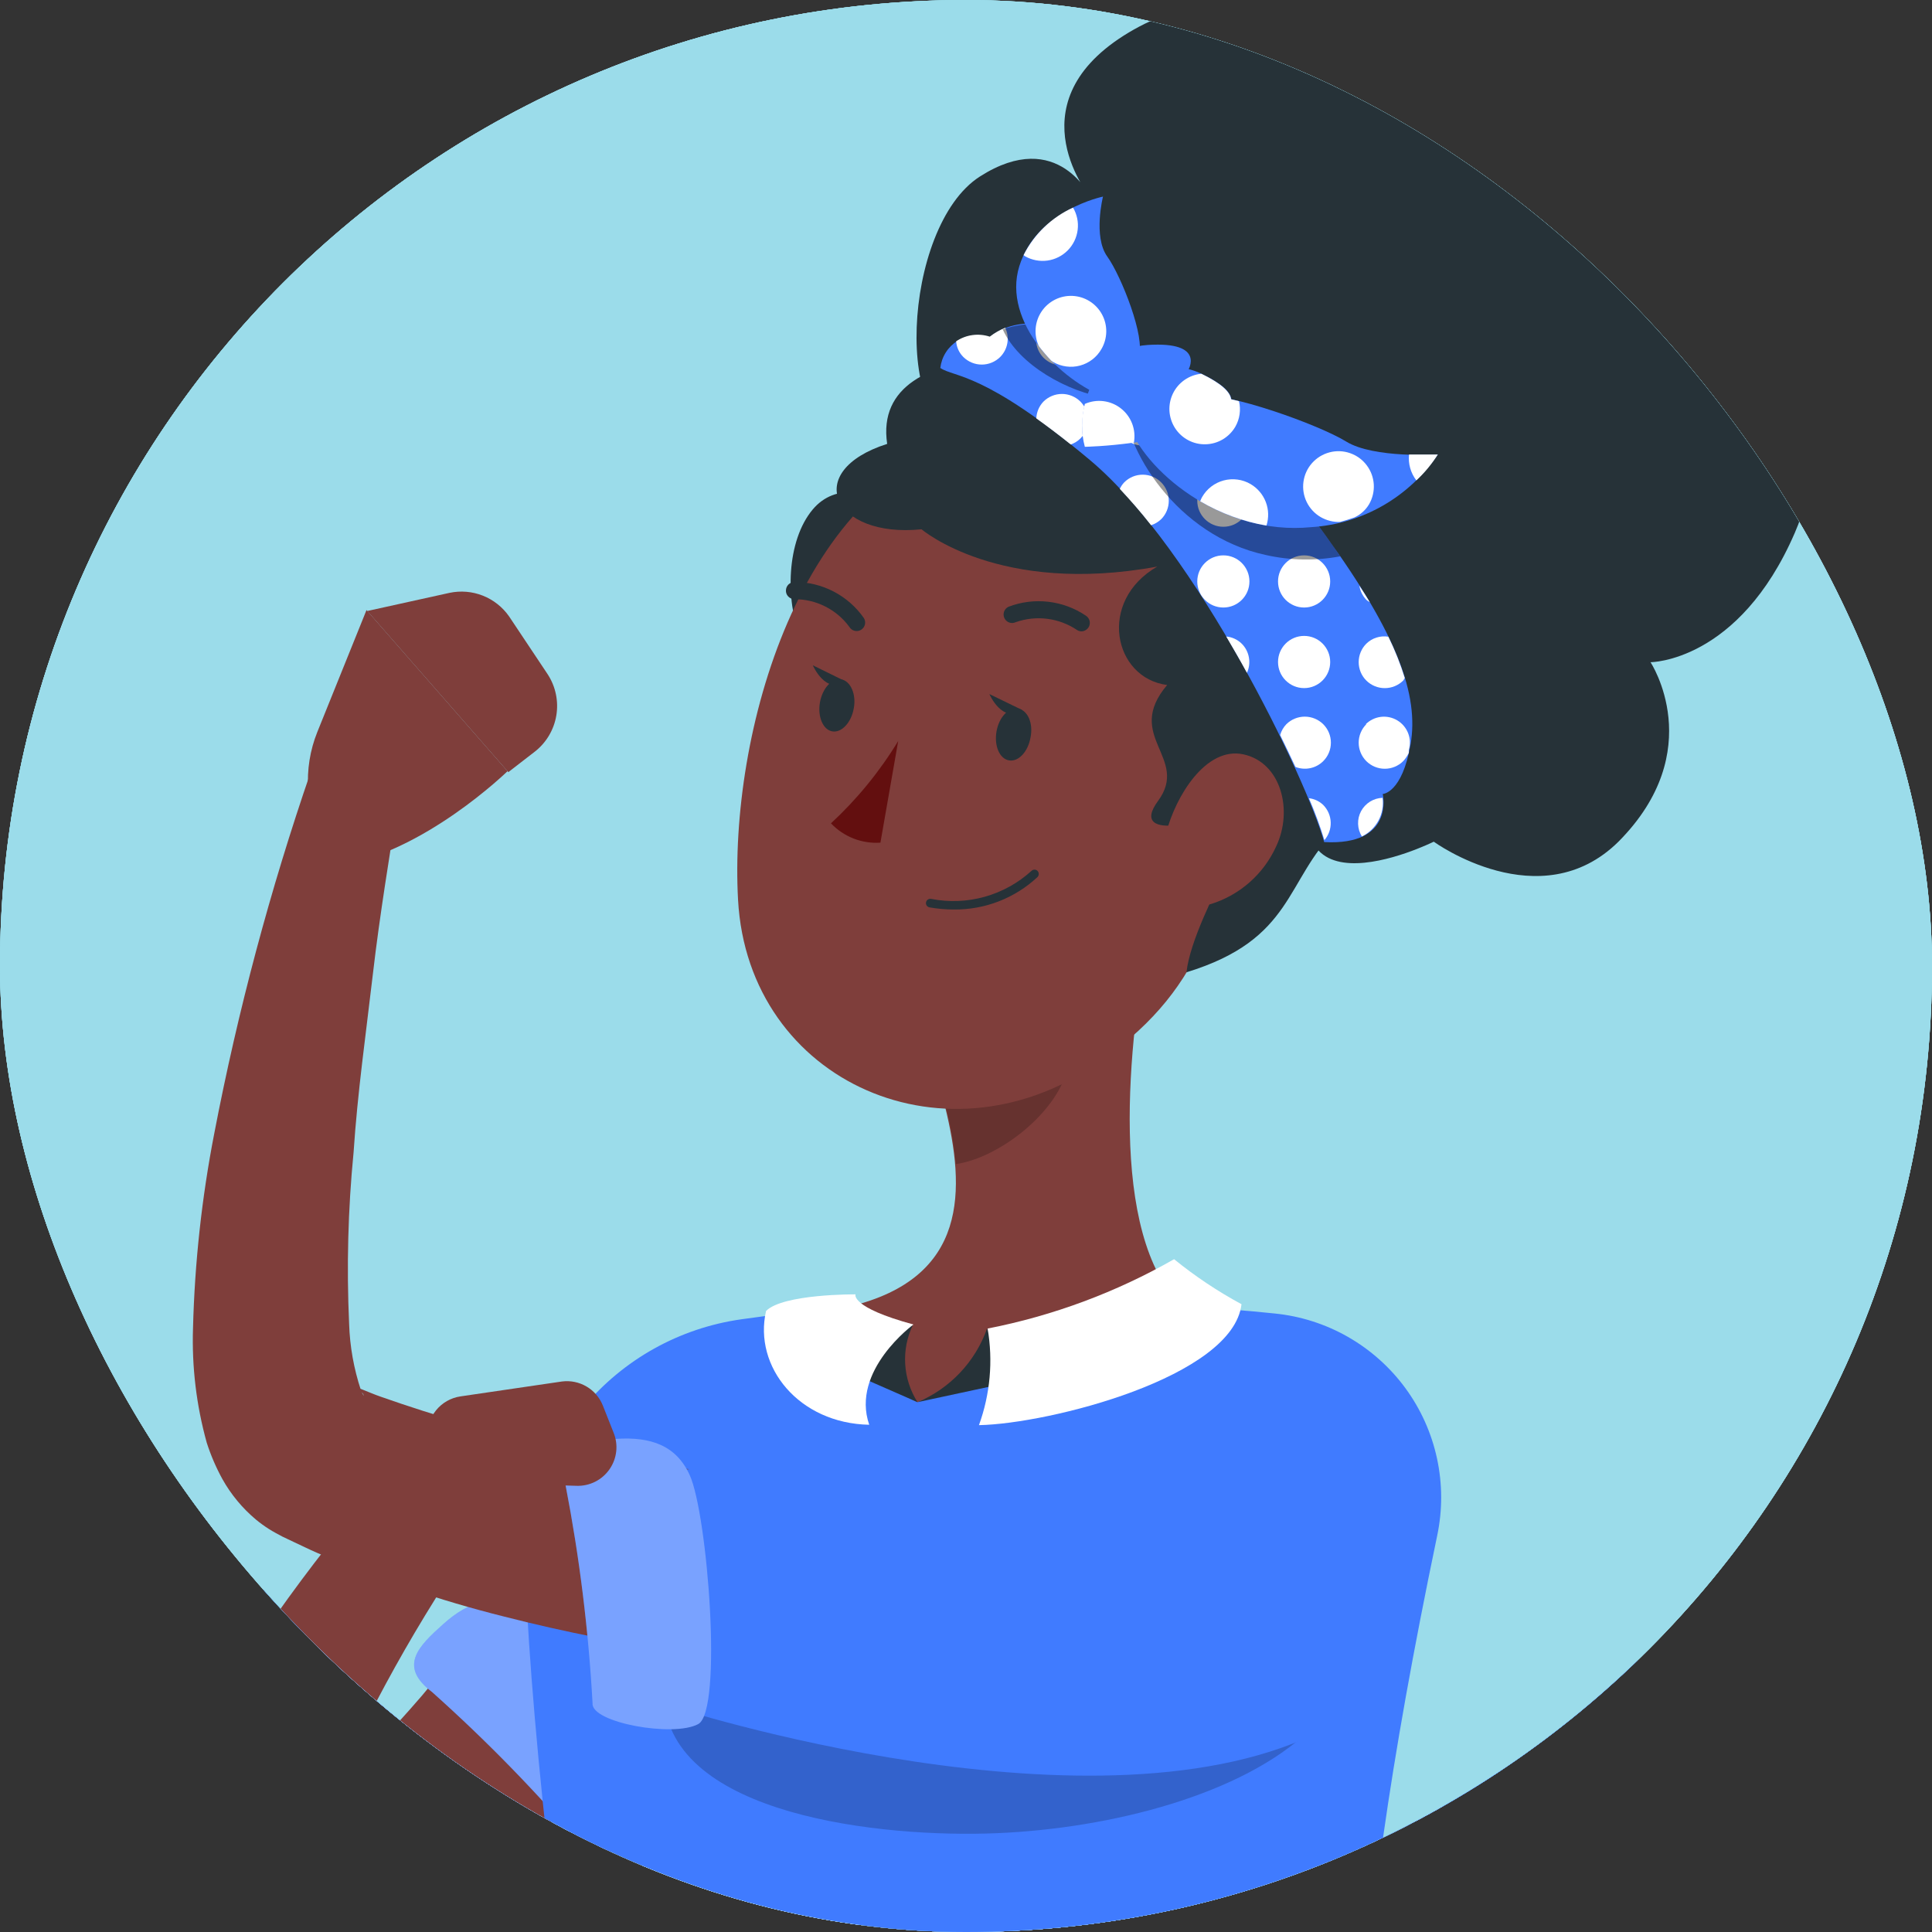 <svg width="75" height="75" viewBox="0 0 75 75" fill="none" xmlns="http://www.w3.org/2000/svg">
<rect x="0" y="0" width="75" height="75" fill="#333333" stroke="none"/>
<g clip-path="url(#clip0)">
<rect width="75" height="75" rx="37.5" fill="#9BDCEA"/>
<path d="M48.604 46.165C55.302 47.582 55.639 50.312 54.282 51.707C52.782 53.207 48.154 51.707 48.154 51.707L48.604 46.165Z" fill="#263238"/>
<path d="M26.959 61.487C26.479 62.432 25.939 63.535 25.459 64.585C24.979 65.635 24.462 66.707 23.959 67.78C22.992 69.917 22.069 72.07 21.214 74.222C20.359 76.375 19.572 78.52 18.912 80.62C18.275 82.529 17.799 84.489 17.487 86.477L17.382 84.557C17.584 85.907 17.809 87.265 18.057 88.6C18.304 89.935 18.582 91.27 18.897 92.575C19.212 93.88 19.534 95.185 19.902 96.445C20.089 97.067 20.277 97.69 20.479 98.282L20.779 99.152L20.922 99.55C20.922 99.655 21.042 99.842 21.012 99.805C21.385 100.52 21.612 101.302 21.681 102.106C21.749 102.91 21.657 103.72 21.41 104.488C21.162 105.256 20.765 105.967 20.24 106.581C19.716 107.194 19.075 107.697 18.354 108.06C17.634 108.423 16.848 108.64 16.043 108.697C15.238 108.754 14.43 108.65 13.665 108.392C12.901 108.134 12.195 107.727 11.589 107.194C10.984 106.661 10.49 106.013 10.137 105.287L9.769 104.537L9.477 103.937L8.959 102.79C8.629 102.04 8.322 101.29 8.029 100.54C7.444 99.04 6.919 97.585 6.432 96.1C5.944 94.615 5.494 93.1 5.067 91.652C4.639 90.205 4.264 88.652 3.897 87.19C3.772 86.7 3.726 86.194 3.762 85.69V85.285C4.008 82.408 4.51 79.559 5.262 76.772C5.922 74.17 6.679 71.672 7.512 69.227C8.344 66.782 9.199 64.375 10.114 61.997C10.564 60.812 11.037 59.627 11.517 58.45C11.997 57.272 12.469 56.125 13.017 54.865C13.403 53.907 13.978 53.037 14.707 52.306C15.436 51.575 16.305 50.998 17.261 50.608C18.217 50.218 19.242 50.025 20.274 50.038C21.306 50.052 22.326 50.273 23.271 50.687C24.217 51.102 25.07 51.702 25.779 52.452C26.489 53.202 27.04 54.087 27.402 55.054C27.763 56.021 27.927 57.051 27.883 58.083C27.839 59.114 27.589 60.127 27.147 61.06C27.094 61.21 27.042 61.36 26.959 61.487Z" fill="#407BFF"/>
<path opacity="0.2" d="M26.959 61.487C26.479 62.432 25.939 63.535 25.459 64.585C24.979 65.635 24.462 66.707 23.959 67.78C22.992 69.917 22.069 72.07 21.214 74.222C20.359 76.375 19.572 78.52 18.912 80.62C18.275 82.529 17.799 84.489 17.487 86.477L17.382 84.557C17.584 85.907 17.809 87.265 18.057 88.6C18.304 89.935 18.582 91.27 18.897 92.575C19.212 93.88 19.534 95.185 19.902 96.445C20.089 97.067 20.277 97.69 20.479 98.282L20.779 99.152L20.922 99.55C20.922 99.655 21.042 99.842 21.012 99.805C21.385 100.52 21.612 101.302 21.681 102.106C21.749 102.91 21.657 103.72 21.41 104.488C21.162 105.256 20.765 105.967 20.24 106.581C19.716 107.194 19.075 107.697 18.354 108.06C17.634 108.423 16.848 108.64 16.043 108.697C15.238 108.754 14.43 108.65 13.665 108.392C12.901 108.134 12.195 107.727 11.589 107.194C10.984 106.661 10.49 106.013 10.137 105.287L9.769 104.537L9.477 103.937L8.959 102.79C8.629 102.04 8.322 101.29 8.029 100.54C7.444 99.04 6.919 97.585 6.432 96.1C5.944 94.615 5.494 93.1 5.067 91.652C4.639 90.205 4.264 88.652 3.897 87.19C3.772 86.7 3.726 86.194 3.762 85.69V85.285C4.008 82.408 4.51 79.559 5.262 76.772C5.922 74.17 6.679 71.672 7.512 69.227C8.344 66.782 9.199 64.375 10.114 61.997C10.564 60.812 11.037 59.627 11.517 58.45C11.997 57.272 12.469 56.125 13.017 54.865C13.403 53.907 13.978 53.037 14.707 52.306C15.436 51.575 16.305 50.998 17.261 50.608C18.217 50.218 19.242 50.025 20.274 50.038C21.306 50.052 22.326 50.273 23.271 50.687C24.217 51.102 25.07 51.702 25.779 52.452C26.489 53.202 27.04 54.087 27.402 55.054C27.763 56.021 27.927 57.051 27.883 58.083C27.839 59.114 27.589 60.127 27.147 61.06C27.094 61.21 27.042 61.36 26.959 61.487Z" fill="black"/>
<path d="M47.667 49.959C39.345 49.057 30.953 49.022 22.624 49.854C19.828 50.145 17.224 51.413 15.27 53.433C13.315 55.453 12.135 58.098 11.937 60.902C11.022 74.799 15.087 88.577 15.072 110.567C18.709 114.707 37.767 116.327 53.562 111.144C55.909 101.394 53.562 84.737 57.027 62.207C57.254 60.783 57.189 59.328 56.836 57.93C56.483 56.532 55.85 55.221 54.974 54.075C54.099 52.93 52.999 51.974 51.743 51.267C50.487 50.559 49.1 50.114 47.667 49.959Z" fill="white"/>
<path d="M42.267 32.732L31.677 41.162C33.049 44.912 33.477 48.924 27.072 50.507C25.384 52.689 26.322 55.832 30.559 58.179C37.474 56.514 41.389 54.594 43.894 50.867C42.979 48.024 41.397 37.914 42.267 32.732Z" fill="#FFC3BD"/>
<path opacity="0.2" d="M37.954 36.167L31.684 41.154C32.028 42.016 32.279 42.91 32.434 43.825C34.917 43.997 38.337 41.522 38.434 39.325C38.468 38.252 38.305 37.181 37.954 36.167Z" fill="black"/>
<path d="M27.979 17.305C22.204 22.487 25.594 25.607 25.129 28.555C28.444 26.807 31.497 21.497 27.979 17.305Z" fill="#FFD700"/>
<path d="M43.767 26.882C42.814 33.444 42.589 37.329 38.974 40.382C33.537 45.009 25.647 41.237 24.612 34.509C23.689 28.449 25.407 18.759 32.112 16.712C33.592 16.267 35.16 16.204 36.671 16.53C38.181 16.857 39.585 17.561 40.749 18.577C41.913 19.593 42.801 20.888 43.329 22.34C43.857 23.793 44.007 25.355 43.767 26.882Z" fill="#FFC3BD"/>
<path d="M41.974 31.57C37.692 31.12 39.222 29.08 39.829 27.392C40.437 25.705 38.082 23.455 38.449 22.015C36.154 21.265 34.534 20.747 34.129 19.667C32.007 20.747 25.602 23.05 23.209 19.667C20.817 16.285 22.152 10.24 28.894 11.635C33.222 12.535 36.987 14.537 38.644 13.09C40.302 11.642 44.112 12.55 45.162 15.7C46.212 18.85 51.477 18.085 50.344 21.197C49.212 24.31 46.512 23.77 46.512 23.77C46.512 23.77 46.752 30.355 41.974 31.57Z" fill="#FFD700"/>
<path d="M27.649 34.802C27.649 34.802 29.966 34.052 36.469 33.535C35.719 35.627 34.309 37.405 30.979 37.645C30.567 37.714 30.146 37.692 29.744 37.58C29.341 37.469 28.969 37.271 28.651 37C28.334 36.729 28.08 36.392 27.907 36.012C27.733 35.632 27.645 35.219 27.649 34.802Z" fill="#263238"/>
<path d="M32.509 35.919C31.2 35.958 29.935 36.407 28.894 37.202C29.52 37.579 30.254 37.735 30.979 37.645C32.287 37.608 33.549 37.159 34.587 36.362C33.964 35.984 33.232 35.828 32.509 35.919Z" fill="#FF5652"/>
<path d="M27.949 34.72C28.137 35.14 28.324 35.56 28.977 35.65C30.916 35.488 32.838 35.162 34.722 34.675C35.037 34.618 35.334 34.487 35.588 34.293C35.843 34.099 36.047 33.846 36.184 33.557C33.413 33.728 30.66 34.117 27.949 34.72Z" fill="white"/>
<path d="M45.619 30.917C45.396 31.636 45.032 32.302 44.55 32.879C44.067 33.456 43.474 33.931 42.807 34.277C41.007 35.192 39.694 33.685 39.844 31.78C39.979 30.07 41.082 27.527 43.054 27.4C43.486 27.378 43.916 27.464 44.305 27.65C44.695 27.837 45.032 28.117 45.287 28.466C45.541 28.815 45.705 29.221 45.763 29.649C45.821 30.077 45.772 30.513 45.619 30.917Z" fill="#FFC3BD"/>
<path d="M34.311 27.332C34.266 27.872 33.943 28.277 33.561 28.247C33.178 28.217 32.961 27.752 33.006 27.22C33.051 26.687 33.373 26.267 33.756 26.305C34.138 26.342 34.356 26.8 34.311 27.332Z" fill="#263238"/>
<path d="M28.311 27.331C28.266 27.871 27.943 28.284 27.561 28.246C27.178 28.209 26.961 27.751 27.006 27.219C27.051 26.686 27.373 26.274 27.756 26.304C28.138 26.334 28.356 26.799 28.311 27.331Z" fill="#263238"/>
<path d="M29.442 27.692C28.662 29.273 27.667 30.74 26.487 32.049C27.364 33.024 29.014 32.762 29.014 32.762L29.442 27.692Z" fill="#FF5652"/>
<path d="M35.554 25.412C35.606 25.427 35.66 25.427 35.712 25.412C35.75 25.396 35.785 25.373 35.815 25.344C35.844 25.315 35.868 25.28 35.884 25.242C35.9 25.203 35.908 25.162 35.908 25.121C35.908 25.079 35.9 25.038 35.884 25C35.706 24.527 35.419 24.104 35.046 23.764C34.674 23.424 34.226 23.176 33.739 23.042C33.658 23.027 33.573 23.044 33.505 23.09C33.436 23.137 33.388 23.208 33.372 23.29C33.363 23.331 33.362 23.373 33.37 23.414C33.378 23.455 33.394 23.494 33.417 23.529C33.44 23.564 33.47 23.594 33.504 23.617C33.539 23.64 33.578 23.657 33.619 23.665C34.001 23.778 34.352 23.979 34.643 24.251C34.935 24.523 35.159 24.859 35.299 25.232C35.323 25.281 35.359 25.324 35.404 25.355C35.448 25.387 35.5 25.406 35.554 25.412Z" fill="#263238"/>
<path d="M24.417 24.564C24.469 24.561 24.52 24.546 24.565 24.52C24.611 24.494 24.65 24.458 24.679 24.415C24.874 24.068 25.149 23.774 25.482 23.557C25.815 23.34 26.196 23.207 26.592 23.169C26.675 23.169 26.755 23.136 26.814 23.077C26.873 23.018 26.907 22.938 26.907 22.855C26.907 22.771 26.873 22.691 26.814 22.632C26.755 22.573 26.675 22.54 26.592 22.54C26.095 22.576 25.614 22.731 25.19 22.992C24.765 23.253 24.41 23.612 24.154 24.04C24.133 24.075 24.118 24.115 24.112 24.157C24.106 24.198 24.109 24.24 24.119 24.281C24.13 24.321 24.148 24.359 24.173 24.392C24.199 24.426 24.23 24.454 24.267 24.475C24.306 24.519 24.359 24.551 24.417 24.564Z" fill="#263238"/>
<path d="M44.637 48.482C43.624 48.369 42.874 47.589 41.254 49.232C39.634 50.874 36.252 55.359 34.939 62.619C33.514 71.646 32.762 80.766 32.689 89.904C32.779 96.654 31.864 109.344 34.489 116.064C34.674 116.307 34.914 116.502 35.189 116.632C35.465 116.763 35.767 116.825 36.072 116.814C36.072 116.814 35.074 92.552 36.477 78.684C37.879 64.817 44.637 48.482 44.637 48.482Z" fill="#263238"/>
<path d="M44.817 48.115C41.479 48.115 37.414 54.527 35.817 63.865C34.219 73.202 33.724 86.912 33.739 92.725C33.754 98.537 33.342 106.345 34.152 109.412C34.962 112.48 35.014 117.332 36.402 117.782C37.789 118.232 52.039 116.627 56.367 109.412C55.737 104.005 57.432 92.417 56.884 87.542C56.337 82.667 58.804 69.002 58.624 62.042C58.444 55.082 55.999 48.115 44.817 48.115Z" fill="#407BFF"/>
<path opacity="0.2" d="M57.792 74.087L50.689 65.754C50.434 71.949 55.939 87.399 57.004 90.257C57.02 89.348 56.985 88.439 56.899 87.534C56.577 84.857 57.184 79.509 57.792 74.087Z" fill="black"/>
<path d="M36.649 56.664C36.357 52.967 39.852 46.097 43.234 44.867C46.617 43.637 50.974 44.59 50.644 48.917C43.459 52.164 38.959 56.62 36.649 56.664Z" fill="#263238"/>
<path d="M25.287 116.087C26.839 116.087 26.787 115.142 26.134 110.837C25.482 106.532 24.477 92.432 24.522 88.645C24.567 84.857 25.032 58.78 26.217 55.225C27.717 50.725 28.467 49.975 27.297 49.892C26.692 49.838 26.085 49.969 25.557 50.267C25.557 50.267 21.807 69.295 22.174 89.05C22.542 108.805 25.287 116.087 25.287 116.087Z" fill="#263238"/>
<path d="M25.272 49.277C25.5 49.271 25.726 49.322 25.929 49.426C26.132 49.531 26.306 49.684 26.434 49.874C26.561 50.063 26.64 50.281 26.661 50.509C26.682 50.736 26.645 50.965 26.554 51.174C24.042 56.807 23.164 68.604 23.554 85.869C23.974 105.444 25.864 114.009 25.887 116.942C21.754 117.534 15.079 115.007 13.729 111.692C12.379 108.377 10.159 90.189 10.542 84.414C10.924 78.639 9.544 64.854 11.907 58.329C14.127 52.202 13.759 49.554 25.272 49.277Z" fill="#407BFF"/>
<path d="M27.117 52.637C27.814 50.11 32.059 49.69 32.367 46.187C25.654 44.552 24.514 47.41 22.617 49.397C23.554 53.245 25.617 58.922 25.617 58.922C25.617 58.922 26.344 55.442 27.117 52.637Z" fill="#263238"/>
<path d="M56.907 53.665L58.084 55.427L59.187 57.137C59.912 58.282 60.624 59.437 61.324 60.602C62.727 62.927 64.077 65.29 65.359 67.742C66.642 70.195 67.864 72.715 68.959 75.422C69.507 76.787 70.024 78.197 70.459 79.72C70.971 81.373 71.328 83.07 71.524 84.79V85.037C71.532 85.174 71.532 85.312 71.524 85.45C71.511 88.306 71.24 91.155 70.714 93.962C70.221 96.634 69.557 99.272 68.727 101.86C67.917 104.41 66.979 106.877 65.944 109.292C65.444 110.497 64.897 111.695 64.302 112.885C64.017 113.477 63.724 114.07 63.417 114.662L63.042 115.54L62.509 116.515C61.752 117.901 60.486 118.938 58.978 119.407C57.469 119.876 55.838 119.74 54.428 119.028C53.019 118.316 51.941 117.083 51.424 115.591C50.907 114.099 50.99 112.464 51.657 111.032L51.792 110.665L52.444 109.27C52.669 108.76 52.887 108.25 53.104 107.77C53.539 106.735 53.952 105.685 54.342 104.627C55.115 102.534 55.784 100.404 56.344 98.245C56.898 96.151 57.316 94.024 57.597 91.877C57.867 89.867 57.95 87.835 57.844 85.81L57.897 86.477C57.732 85.634 57.496 84.806 57.192 84.002C56.847 83.057 56.442 82.052 55.947 81.04C54.994 79 53.847 76.915 52.617 74.845C51.387 72.775 50.052 70.712 48.672 68.672C47.982 67.672 47.279 66.672 46.564 65.672L45.484 64.172L44.427 62.755L44.314 62.605C43.678 61.796 43.209 60.868 42.937 59.876C42.664 58.883 42.593 57.846 42.727 56.826C42.861 55.806 43.198 54.822 43.718 53.934C44.238 53.046 44.93 52.27 45.754 51.654C46.578 51.037 47.517 50.591 48.515 50.343C49.514 50.094 50.552 50.048 51.569 50.207C52.586 50.365 53.561 50.726 54.436 51.267C55.312 51.808 56.07 52.519 56.667 53.357L56.907 53.665Z" fill="#407BFF"/>
<path d="M45.042 69.527C44.877 72.114 42.957 74.237 40.737 74.267C38.517 74.297 36.867 72.219 37.024 69.632C37.182 67.044 39.117 64.922 41.329 64.892C43.542 64.862 45.222 66.939 45.042 69.527Z" fill="white"/>
<g clip-path="url(#clip1)">
<rect width="75" height="75" rx="37.5" fill="#9BDCEA"/>
<path d="M48.604 46.165C55.302 47.582 55.639 50.312 54.282 51.707C52.782 53.207 48.154 51.707 48.154 51.707L48.604 46.165Z" fill="#263238"/>
<path d="M26.959 61.487C26.479 62.432 25.939 63.535 25.459 64.585C24.979 65.635 24.462 66.707 23.959 67.78C22.992 69.917 22.069 72.07 21.214 74.222C20.359 76.375 19.572 78.52 18.912 80.62C18.275 82.529 17.799 84.489 17.487 86.477L17.382 84.557C17.584 85.907 17.809 87.265 18.057 88.6C18.304 89.935 18.582 91.27 18.897 92.575C19.212 93.88 19.534 95.185 19.902 96.445C20.089 97.067 20.277 97.69 20.479 98.282L20.779 99.152L20.922 99.55C20.922 99.655 21.042 99.842 21.012 99.805C21.385 100.52 21.612 101.302 21.681 102.106C21.749 102.91 21.657 103.72 21.41 104.488C21.162 105.256 20.765 105.967 20.24 106.581C19.716 107.194 19.075 107.697 18.354 108.06C17.634 108.423 16.848 108.64 16.043 108.697C15.238 108.754 14.43 108.65 13.665 108.392C12.901 108.134 12.195 107.727 11.589 107.194C10.984 106.661 10.49 106.013 10.137 105.287L9.769 104.537L9.477 103.937L8.959 102.79C8.629 102.04 8.322 101.29 8.029 100.54C7.444 99.04 6.919 97.585 6.432 96.1C5.944 94.615 5.494 93.1 5.067 91.652C4.639 90.205 4.264 88.652 3.897 87.19C3.772 86.7 3.726 86.194 3.762 85.69V85.285C4.008 82.408 4.51 79.559 5.262 76.772C5.922 74.17 6.679 71.672 7.512 69.227C8.344 66.782 9.199 64.375 10.114 61.997C10.564 60.812 11.037 59.627 11.517 58.45C11.997 57.272 12.469 56.125 13.017 54.865C13.403 53.907 13.978 53.037 14.707 52.306C15.436 51.575 16.305 50.998 17.261 50.608C18.217 50.218 19.242 50.025 20.274 50.038C21.306 50.052 22.326 50.273 23.271 50.687C24.217 51.102 25.07 51.702 25.779 52.452C26.489 53.202 27.04 54.087 27.402 55.054C27.763 56.021 27.927 57.051 27.883 58.083C27.839 59.114 27.589 60.127 27.147 61.06C27.094 61.21 27.042 61.36 26.959 61.487Z" fill="#407BFF"/>
<path opacity="0.2" d="M26.959 61.487C26.479 62.432 25.939 63.535 25.459 64.585C24.979 65.635 24.462 66.707 23.959 67.78C22.992 69.917 22.069 72.07 21.214 74.222C20.359 76.375 19.572 78.52 18.912 80.62C18.275 82.529 17.799 84.489 17.487 86.477L17.382 84.557C17.584 85.907 17.809 87.265 18.057 88.6C18.304 89.935 18.582 91.27 18.897 92.575C19.212 93.88 19.534 95.185 19.902 96.445C20.089 97.067 20.277 97.69 20.479 98.282L20.779 99.152L20.922 99.55C20.922 99.655 21.042 99.842 21.012 99.805C21.385 100.52 21.612 101.302 21.681 102.106C21.749 102.91 21.657 103.72 21.41 104.488C21.162 105.256 20.765 105.967 20.24 106.581C19.716 107.194 19.075 107.697 18.354 108.06C17.634 108.423 16.848 108.64 16.043 108.697C15.238 108.754 14.43 108.65 13.665 108.392C12.901 108.134 12.195 107.727 11.589 107.194C10.984 106.661 10.49 106.013 10.137 105.287L9.769 104.537L9.477 103.937L8.959 102.79C8.629 102.04 8.322 101.29 8.029 100.54C7.444 99.04 6.919 97.585 6.432 96.1C5.944 94.615 5.494 93.1 5.067 91.652C4.639 90.205 4.264 88.652 3.897 87.19C3.772 86.7 3.726 86.194 3.762 85.69V85.285C4.008 82.408 4.51 79.559 5.262 76.772C5.922 74.17 6.679 71.672 7.512 69.227C8.344 66.782 9.199 64.375 10.114 61.997C10.564 60.812 11.037 59.627 11.517 58.45C11.997 57.272 12.469 56.125 13.017 54.865C13.403 53.907 13.978 53.037 14.707 52.306C15.436 51.575 16.305 50.998 17.261 50.608C18.217 50.218 19.242 50.025 20.274 50.038C21.306 50.052 22.326 50.273 23.271 50.687C24.217 51.102 25.07 51.702 25.779 52.452C26.489 53.202 27.04 54.087 27.402 55.054C27.763 56.021 27.927 57.051 27.883 58.083C27.839 59.114 27.589 60.127 27.147 61.06C27.094 61.21 27.042 61.36 26.959 61.487Z" fill="black"/>
<path d="M47.667 49.959C39.345 49.057 30.953 49.022 22.624 49.854C19.828 50.145 17.224 51.413 15.27 53.433C13.315 55.453 12.135 58.098 11.937 60.902C11.022 74.799 15.087 88.577 15.072 110.567C18.709 114.707 37.767 116.327 53.562 111.144C55.909 101.394 53.562 84.737 57.027 62.207C57.254 60.783 57.189 59.328 56.836 57.93C56.483 56.532 55.85 55.221 54.974 54.075C54.099 52.93 52.999 51.974 51.743 51.267C50.487 50.559 49.1 50.114 47.667 49.959Z" fill="white"/>
<path d="M42.267 32.732L31.677 41.162C33.049 44.912 33.477 48.924 27.072 50.507C25.384 52.689 26.322 55.832 30.559 58.179C37.474 56.514 41.389 54.594 43.894 50.867C42.979 48.024 41.397 37.914 42.267 32.732Z" fill="#FFC3BD"/>
<path opacity="0.2" d="M37.954 36.167L31.684 41.154C32.028 42.016 32.279 42.91 32.434 43.825C34.917 43.997 38.337 41.522 38.434 39.325C38.468 38.252 38.305 37.181 37.954 36.167Z" fill="black"/>
<path d="M27.979 17.305C22.204 22.487 25.594 25.607 25.129 28.555C28.444 26.807 31.497 21.497 27.979 17.305Z" fill="#FFD700"/>
<path d="M43.767 26.882C42.814 33.444 42.589 37.329 38.974 40.382C33.537 45.009 25.647 41.237 24.612 34.509C23.689 28.449 25.407 18.759 32.112 16.712C33.592 16.267 35.16 16.204 36.671 16.53C38.181 16.857 39.585 17.561 40.749 18.577C41.913 19.593 42.801 20.888 43.329 22.34C43.857 23.793 44.007 25.355 43.767 26.882Z" fill="#FFC3BD"/>
<path d="M41.974 31.57C37.692 31.12 39.222 29.08 39.829 27.392C40.437 25.705 38.082 23.455 38.449 22.015C36.154 21.265 34.534 20.747 34.129 19.667C32.007 20.747 25.602 23.05 23.209 19.667C20.817 16.285 22.152 10.24 28.894 11.635C33.222 12.535 36.987 14.537 38.644 13.09C40.302 11.642 44.112 12.55 45.162 15.7C46.212 18.85 51.477 18.085 50.344 21.197C49.212 24.31 46.512 23.77 46.512 23.77C46.512 23.77 46.752 30.355 41.974 31.57Z" fill="#FFD700"/>
<path d="M27.649 34.802C27.649 34.802 29.966 34.052 36.469 33.535C35.719 35.627 34.309 37.405 30.979 37.645C30.567 37.714 30.146 37.692 29.744 37.58C29.341 37.469 28.969 37.271 28.651 37C28.334 36.729 28.08 36.392 27.907 36.012C27.733 35.632 27.645 35.219 27.649 34.802Z" fill="#263238"/>
<path d="M32.509 35.919C31.2 35.958 29.935 36.407 28.894 37.202C29.52 37.579 30.254 37.735 30.979 37.645C32.287 37.608 33.549 37.159 34.587 36.362C33.964 35.984 33.232 35.828 32.509 35.919Z" fill="#FF5652"/>
<path d="M27.949 34.72C28.137 35.14 28.324 35.56 28.977 35.65C30.916 35.488 32.838 35.162 34.722 34.675C35.037 34.618 35.334 34.487 35.588 34.293C35.843 34.099 36.047 33.846 36.184 33.557C33.413 33.728 30.66 34.117 27.949 34.72Z" fill="white"/>
<path d="M45.619 30.917C45.396 31.636 45.032 32.302 44.55 32.879C44.067 33.456 43.474 33.931 42.807 34.277C41.007 35.192 39.694 33.685 39.844 31.78C39.979 30.07 41.082 27.527 43.054 27.4C43.486 27.378 43.916 27.464 44.305 27.65C44.695 27.837 45.032 28.117 45.287 28.466C45.541 28.815 45.705 29.221 45.763 29.649C45.821 30.077 45.772 30.513 45.619 30.917Z" fill="#FFC3BD"/>
<path d="M34.311 27.332C34.266 27.872 33.943 28.277 33.561 28.247C33.178 28.217 32.961 27.752 33.006 27.22C33.051 26.687 33.373 26.267 33.756 26.305C34.138 26.342 34.356 26.8 34.311 27.332Z" fill="#263238"/>
<path d="M28.311 27.331C28.266 27.871 27.943 28.284 27.561 28.246C27.178 28.209 26.961 27.751 27.006 27.219C27.051 26.686 27.373 26.274 27.756 26.304C28.138 26.334 28.356 26.799 28.311 27.331Z" fill="#263238"/>
<path d="M29.442 27.692C28.662 29.273 27.667 30.74 26.487 32.049C27.364 33.024 29.014 32.762 29.014 32.762L29.442 27.692Z" fill="#FF5652"/>
<path d="M35.554 25.412C35.606 25.427 35.66 25.427 35.712 25.412C35.75 25.396 35.785 25.373 35.815 25.344C35.844 25.315 35.868 25.28 35.884 25.242C35.9 25.203 35.908 25.162 35.908 25.121C35.908 25.079 35.9 25.038 35.884 25C35.706 24.527 35.419 24.104 35.046 23.764C34.674 23.424 34.226 23.176 33.739 23.042C33.658 23.027 33.573 23.044 33.505 23.09C33.436 23.137 33.388 23.208 33.372 23.29C33.363 23.331 33.362 23.373 33.37 23.414C33.378 23.455 33.394 23.494 33.417 23.529C33.44 23.564 33.47 23.594 33.504 23.617C33.539 23.64 33.578 23.657 33.619 23.665C34.001 23.778 34.352 23.979 34.643 24.251C34.935 24.523 35.159 24.859 35.299 25.232C35.323 25.281 35.359 25.324 35.404 25.355C35.448 25.387 35.5 25.406 35.554 25.412Z" fill="#263238"/>
<path d="M24.417 24.564C24.469 24.561 24.52 24.546 24.565 24.52C24.611 24.494 24.65 24.458 24.679 24.415C24.874 24.068 25.149 23.774 25.482 23.557C25.815 23.34 26.196 23.207 26.592 23.169C26.675 23.169 26.755 23.136 26.814 23.077C26.873 23.018 26.907 22.938 26.907 22.855C26.907 22.771 26.873 22.691 26.814 22.632C26.755 22.573 26.675 22.54 26.592 22.54C26.095 22.576 25.614 22.731 25.19 22.992C24.765 23.253 24.41 23.612 24.154 24.04C24.133 24.075 24.118 24.115 24.112 24.157C24.106 24.198 24.109 24.24 24.119 24.281C24.13 24.321 24.148 24.359 24.173 24.392C24.199 24.426 24.23 24.454 24.267 24.475C24.306 24.519 24.359 24.551 24.417 24.564Z" fill="#263238"/>
<path d="M44.637 48.482C43.624 48.369 42.874 47.589 41.254 49.232C39.634 50.874 36.252 55.359 34.939 62.619C33.514 71.646 32.762 80.766 32.689 89.904C32.779 96.654 31.864 109.344 34.489 116.064C34.674 116.307 34.914 116.502 35.189 116.632C35.465 116.763 35.767 116.825 36.072 116.814C36.072 116.814 35.074 92.552 36.477 78.684C37.879 64.817 44.637 48.482 44.637 48.482Z" fill="#263238"/>
<path d="M44.817 48.115C41.479 48.115 37.414 54.527 35.817 63.865C34.219 73.202 33.724 86.912 33.739 92.725C33.754 98.537 33.342 106.345 34.152 109.412C34.962 112.48 35.014 117.332 36.402 117.782C37.789 118.232 52.039 116.627 56.367 109.412C55.737 104.005 57.432 92.417 56.884 87.542C56.337 82.667 58.804 69.002 58.624 62.042C58.444 55.082 55.999 48.115 44.817 48.115Z" fill="#407BFF"/>
<path opacity="0.2" d="M57.792 74.087L50.689 65.754C50.434 71.949 55.939 87.399 57.004 90.257C57.02 89.348 56.985 88.439 56.899 87.534C56.577 84.857 57.184 79.509 57.792 74.087Z" fill="black"/>
<path d="M36.649 56.664C36.357 52.967 39.852 46.097 43.234 44.867C46.617 43.637 50.974 44.59 50.644 48.917C43.459 52.164 38.959 56.62 36.649 56.664Z" fill="#263238"/>
<path d="M25.287 116.087C26.839 116.087 26.787 115.142 26.134 110.837C25.482 106.532 24.477 92.432 24.522 88.645C24.567 84.857 25.032 58.78 26.217 55.225C27.717 50.725 28.467 49.975 27.297 49.892C26.692 49.838 26.085 49.969 25.557 50.267C25.557 50.267 21.807 69.295 22.174 89.05C22.542 108.805 25.287 116.087 25.287 116.087Z" fill="#263238"/>
<path d="M25.272 49.277C25.5 49.271 25.726 49.322 25.929 49.426C26.132 49.531 26.306 49.684 26.434 49.874C26.561 50.063 26.64 50.281 26.661 50.509C26.682 50.736 26.645 50.965 26.554 51.174C24.042 56.807 23.164 68.604 23.554 85.869C23.974 105.444 25.864 114.009 25.887 116.942C21.754 117.534 15.079 115.007 13.729 111.692C12.379 108.377 10.159 90.189 10.542 84.414C10.924 78.639 9.544 64.854 11.907 58.329C14.127 52.202 13.759 49.554 25.272 49.277Z" fill="#407BFF"/>
<path d="M27.117 52.637C27.814 50.11 32.059 49.69 32.367 46.187C25.654 44.552 24.514 47.41 22.617 49.397C23.554 53.245 25.617 58.922 25.617 58.922C25.617 58.922 26.344 55.442 27.117 52.637Z" fill="#263238"/>
<path d="M56.907 53.665L58.084 55.427L59.187 57.137C59.912 58.282 60.624 59.437 61.324 60.602C62.727 62.927 64.077 65.29 65.359 67.742C66.642 70.195 67.864 72.715 68.959 75.422C69.507 76.787 70.024 78.197 70.459 79.72C70.971 81.373 71.328 83.07 71.524 84.79V85.037C71.532 85.174 71.532 85.312 71.524 85.45C71.511 88.306 71.24 91.155 70.714 93.962C70.221 96.634 69.557 99.272 68.727 101.86C67.917 104.41 66.979 106.877 65.944 109.292C65.444 110.497 64.897 111.695 64.302 112.885C64.017 113.477 63.724 114.07 63.417 114.662L63.042 115.54L62.509 116.515C61.752 117.901 60.486 118.938 58.978 119.407C57.469 119.876 55.838 119.74 54.428 119.028C53.019 118.316 51.941 117.083 51.424 115.591C50.907 114.099 50.99 112.464 51.657 111.032L51.792 110.665L52.444 109.27C52.669 108.76 52.887 108.25 53.104 107.77C53.539 106.735 53.952 105.685 54.342 104.627C55.115 102.534 55.784 100.404 56.344 98.245C56.898 96.151 57.316 94.024 57.597 91.877C57.867 89.867 57.95 87.835 57.844 85.81L57.897 86.477C57.732 85.634 57.496 84.806 57.192 84.002C56.847 83.057 56.442 82.052 55.947 81.04C54.994 79 53.847 76.915 52.617 74.845C51.387 72.775 50.052 70.712 48.672 68.672C47.982 67.672 47.279 66.672 46.564 65.672L45.484 64.172L44.427 62.755L44.314 62.605C43.678 61.796 43.209 60.868 42.937 59.876C42.664 58.883 42.593 57.846 42.727 56.826C42.861 55.806 43.198 54.822 43.718 53.934C44.238 53.046 44.93 52.27 45.754 51.654C46.578 51.037 47.517 50.591 48.515 50.343C49.514 50.094 50.552 50.048 51.569 50.207C52.586 50.365 53.561 50.726 54.436 51.267C55.312 51.808 56.07 52.519 56.667 53.357L56.907 53.665Z" fill="#407BFF"/>
<path d="M45.042 69.527C44.877 72.114 42.957 74.237 40.737 74.267C38.517 74.297 36.867 72.219 37.024 69.632C37.182 67.044 39.117 64.922 41.329 64.892C43.542 64.862 45.222 66.939 45.042 69.527Z" fill="white"/>
<g clip-path="url(#clip2)">
<rect width="75" height="75" rx="37.5" fill="#9BDCEA"/>
<path d="M48.604 46.165C55.302 47.582 55.639 50.312 54.282 51.707C52.782 53.207 48.154 51.707 48.154 51.707L48.604 46.165Z" fill="#263238"/>
<path d="M26.959 61.487C26.479 62.432 25.939 63.535 25.459 64.585C24.979 65.635 24.462 66.707 23.959 67.78C22.992 69.917 22.069 72.07 21.214 74.222C20.359 76.375 19.572 78.52 18.912 80.62C18.275 82.529 17.799 84.489 17.487 86.477L17.382 84.557C17.584 85.907 17.809 87.265 18.057 88.6C18.304 89.935 18.582 91.27 18.897 92.575C19.212 93.88 19.534 95.185 19.902 96.445C20.089 97.067 20.277 97.69 20.479 98.282L20.779 99.152L20.922 99.55C20.922 99.655 21.042 99.842 21.012 99.805C21.385 100.52 21.612 101.302 21.681 102.106C21.749 102.91 21.657 103.72 21.41 104.488C21.162 105.256 20.765 105.967 20.24 106.581C19.716 107.194 19.075 107.697 18.354 108.06C17.634 108.423 16.848 108.64 16.043 108.697C15.238 108.754 14.43 108.65 13.665 108.392C12.901 108.134 12.195 107.727 11.589 107.194C10.984 106.661 10.49 106.013 10.137 105.287L9.769 104.537L9.477 103.937L8.959 102.79C8.629 102.04 8.322 101.29 8.029 100.54C7.444 99.04 6.919 97.585 6.432 96.1C5.944 94.615 5.494 93.1 5.067 91.652C4.639 90.205 4.264 88.652 3.897 87.19C3.772 86.7 3.726 86.194 3.762 85.69V85.285C4.008 82.408 4.51 79.559 5.262 76.772C5.922 74.17 6.679 71.672 7.512 69.227C8.344 66.782 9.199 64.375 10.114 61.997C10.564 60.812 11.037 59.627 11.517 58.45C11.997 57.272 12.469 56.125 13.017 54.865C13.403 53.907 13.978 53.037 14.707 52.306C15.436 51.575 16.305 50.998 17.261 50.608C18.217 50.218 19.242 50.025 20.274 50.038C21.306 50.052 22.326 50.273 23.271 50.687C24.217 51.102 25.07 51.702 25.779 52.452C26.489 53.202 27.04 54.087 27.402 55.054C27.763 56.021 27.927 57.051 27.883 58.083C27.839 59.114 27.589 60.127 27.147 61.06C27.094 61.21 27.042 61.36 26.959 61.487Z" fill="#407BFF"/>
<path opacity="0.2" d="M26.959 61.487C26.479 62.432 25.939 63.535 25.459 64.585C24.979 65.635 24.462 66.707 23.959 67.78C22.992 69.917 22.069 72.07 21.214 74.222C20.359 76.375 19.572 78.52 18.912 80.62C18.275 82.529 17.799 84.489 17.487 86.477L17.382 84.557C17.584 85.907 17.809 87.265 18.057 88.6C18.304 89.935 18.582 91.27 18.897 92.575C19.212 93.88 19.534 95.185 19.902 96.445C20.089 97.067 20.277 97.69 20.479 98.282L20.779 99.152L20.922 99.55C20.922 99.655 21.042 99.842 21.012 99.805C21.385 100.52 21.612 101.302 21.681 102.106C21.749 102.91 21.657 103.72 21.41 104.488C21.162 105.256 20.765 105.967 20.24 106.581C19.716 107.194 19.075 107.697 18.354 108.06C17.634 108.423 16.848 108.64 16.043 108.697C15.238 108.754 14.43 108.65 13.665 108.392C12.901 108.134 12.195 107.727 11.589 107.194C10.984 106.661 10.49 106.013 10.137 105.287L9.769 104.537L9.477 103.937L8.959 102.79C8.629 102.04 8.322 101.29 8.029 100.54C7.444 99.04 6.919 97.585 6.432 96.1C5.944 94.615 5.494 93.1 5.067 91.652C4.639 90.205 4.264 88.652 3.897 87.19C3.772 86.7 3.726 86.194 3.762 85.69V85.285C4.008 82.408 4.51 79.559 5.262 76.772C5.922 74.17 6.679 71.672 7.512 69.227C8.344 66.782 9.199 64.375 10.114 61.997C10.564 60.812 11.037 59.627 11.517 58.45C11.997 57.272 12.469 56.125 13.017 54.865C13.403 53.907 13.978 53.037 14.707 52.306C15.436 51.575 16.305 50.998 17.261 50.608C18.217 50.218 19.242 50.025 20.274 50.038C21.306 50.052 22.326 50.273 23.271 50.687C24.217 51.102 25.07 51.702 25.779 52.452C26.489 53.202 27.04 54.087 27.402 55.054C27.763 56.021 27.927 57.051 27.883 58.083C27.839 59.114 27.589 60.127 27.147 61.06C27.094 61.21 27.042 61.36 26.959 61.487Z" fill="black"/>
<path d="M47.667 49.959C39.345 49.057 30.953 49.022 22.624 49.854C19.828 50.145 17.224 51.413 15.27 53.433C13.315 55.453 12.135 58.098 11.937 60.902C11.022 74.799 15.087 88.577 15.072 110.567C18.709 114.707 37.767 116.327 53.562 111.144C55.909 101.394 53.562 84.737 57.027 62.207C57.254 60.783 57.189 59.328 56.836 57.93C56.483 56.532 55.85 55.221 54.974 54.075C54.099 52.93 52.999 51.974 51.743 51.267C50.487 50.559 49.1 50.114 47.667 49.959Z" fill="white"/>
<path d="M42.267 32.732L31.677 41.162C33.049 44.912 33.477 48.924 27.072 50.507C25.384 52.689 26.322 55.832 30.559 58.179C37.474 56.514 41.389 54.594 43.894 50.867C42.979 48.024 41.397 37.914 42.267 32.732Z" fill="#FFC3BD"/>
<path opacity="0.2" d="M37.954 36.167L31.684 41.154C32.028 42.016 32.279 42.91 32.434 43.825C34.917 43.997 38.337 41.522 38.434 39.325C38.468 38.252 38.305 37.181 37.954 36.167Z" fill="black"/>
<path d="M27.979 17.305C22.204 22.487 25.594 25.607 25.129 28.555C28.444 26.807 31.497 21.497 27.979 17.305Z" fill="#FFD700"/>
<path d="M43.767 26.882C42.814 33.444 42.589 37.329 38.974 40.382C33.537 45.009 25.647 41.237 24.612 34.509C23.689 28.449 25.407 18.759 32.112 16.712C33.592 16.267 35.16 16.204 36.671 16.53C38.181 16.857 39.585 17.561 40.749 18.577C41.913 19.593 42.801 20.888 43.329 22.34C43.857 23.793 44.007 25.355 43.767 26.882Z" fill="#FFC3BD"/>
<path d="M41.974 31.57C37.692 31.12 39.222 29.08 39.829 27.392C40.437 25.705 38.082 23.455 38.449 22.015C36.154 21.265 34.534 20.747 34.129 19.667C32.007 20.747 25.602 23.05 23.209 19.667C20.817 16.285 22.152 10.24 28.894 11.635C33.222 12.535 36.987 14.537 38.644 13.09C40.302 11.642 44.112 12.55 45.162 15.7C46.212 18.85 51.477 18.085 50.344 21.197C49.212 24.31 46.512 23.77 46.512 23.77C46.512 23.77 46.752 30.355 41.974 31.57Z" fill="#FFD700"/>
<path d="M27.649 34.802C27.649 34.802 29.966 34.052 36.469 33.535C35.719 35.627 34.309 37.405 30.979 37.645C30.567 37.714 30.146 37.692 29.744 37.58C29.341 37.469 28.969 37.271 28.651 37C28.334 36.729 28.08 36.392 27.907 36.012C27.733 35.632 27.645 35.219 27.649 34.802Z" fill="#263238"/>
<path d="M32.509 35.919C31.2 35.958 29.935 36.407 28.894 37.202C29.52 37.579 30.254 37.735 30.979 37.645C32.287 37.608 33.549 37.159 34.587 36.362C33.964 35.984 33.232 35.828 32.509 35.919Z" fill="#FF5652"/>
<path d="M27.949 34.72C28.137 35.14 28.324 35.56 28.977 35.65C30.916 35.488 32.838 35.162 34.722 34.675C35.037 34.618 35.334 34.487 35.588 34.293C35.843 34.099 36.047 33.846 36.184 33.557C33.413 33.728 30.66 34.117 27.949 34.72Z" fill="white"/>
<path d="M45.619 30.917C45.396 31.636 45.032 32.302 44.55 32.879C44.067 33.456 43.474 33.931 42.807 34.277C41.007 35.192 39.694 33.685 39.844 31.78C39.979 30.07 41.082 27.527 43.054 27.4C43.486 27.378 43.916 27.464 44.305 27.65C44.695 27.837 45.032 28.117 45.287 28.466C45.541 28.815 45.705 29.221 45.763 29.649C45.821 30.077 45.772 30.513 45.619 30.917Z" fill="#FFC3BD"/>
<path d="M34.311 27.332C34.266 27.872 33.943 28.277 33.561 28.247C33.178 28.217 32.961 27.752 33.006 27.22C33.051 26.687 33.373 26.267 33.756 26.305C34.138 26.342 34.356 26.8 34.311 27.332Z" fill="#263238"/>
<path d="M28.311 27.331C28.266 27.871 27.943 28.284 27.561 28.246C27.178 28.209 26.961 27.751 27.006 27.219C27.051 26.686 27.373 26.274 27.756 26.304C28.138 26.334 28.356 26.799 28.311 27.331Z" fill="#263238"/>
<path d="M29.442 27.692C28.662 29.273 27.667 30.74 26.487 32.049C27.364 33.024 29.014 32.762 29.014 32.762L29.442 27.692Z" fill="#FF5652"/>
<path d="M35.554 25.412C35.606 25.427 35.66 25.427 35.712 25.412C35.75 25.396 35.785 25.373 35.815 25.344C35.844 25.315 35.868 25.28 35.884 25.242C35.9 25.203 35.908 25.162 35.908 25.121C35.908 25.079 35.9 25.038 35.884 25C35.706 24.527 35.419 24.104 35.046 23.764C34.674 23.424 34.226 23.176 33.739 23.042C33.658 23.027 33.573 23.044 33.505 23.09C33.436 23.137 33.388 23.208 33.372 23.29C33.363 23.331 33.362 23.373 33.37 23.414C33.378 23.455 33.394 23.494 33.417 23.529C33.44 23.564 33.47 23.594 33.504 23.617C33.539 23.64 33.578 23.657 33.619 23.665C34.001 23.778 34.352 23.979 34.643 24.251C34.935 24.523 35.159 24.859 35.299 25.232C35.323 25.281 35.359 25.324 35.404 25.355C35.448 25.387 35.5 25.406 35.554 25.412Z" fill="#263238"/>
<path d="M24.417 24.564C24.469 24.561 24.52 24.546 24.565 24.52C24.611 24.494 24.65 24.458 24.679 24.415C24.874 24.068 25.149 23.774 25.482 23.557C25.815 23.34 26.196 23.207 26.592 23.169C26.675 23.169 26.755 23.136 26.814 23.077C26.873 23.018 26.907 22.938 26.907 22.855C26.907 22.771 26.873 22.691 26.814 22.632C26.755 22.573 26.675 22.54 26.592 22.54C26.095 22.576 25.614 22.731 25.19 22.992C24.765 23.253 24.41 23.612 24.154 24.04C24.133 24.075 24.118 24.115 24.112 24.157C24.106 24.198 24.109 24.24 24.119 24.281C24.13 24.321 24.148 24.359 24.173 24.392C24.199 24.426 24.23 24.454 24.267 24.475C24.306 24.519 24.359 24.551 24.417 24.564Z" fill="#263238"/>
<path d="M44.637 48.482C43.624 48.369 42.874 47.589 41.254 49.232C39.634 50.874 36.252 55.359 34.939 62.619C33.514 71.646 32.762 80.766 32.689 89.904C32.779 96.654 31.864 109.344 34.489 116.064C34.674 116.307 34.914 116.502 35.189 116.632C35.465 116.763 35.767 116.825 36.072 116.814C36.072 116.814 35.074 92.552 36.477 78.684C37.879 64.817 44.637 48.482 44.637 48.482Z" fill="#263238"/>
<path d="M44.817 48.115C41.479 48.115 37.414 54.527 35.817 63.865C34.219 73.202 33.724 86.912 33.739 92.725C33.754 98.537 33.342 106.345 34.152 109.412C34.962 112.48 35.014 117.332 36.402 117.782C37.789 118.232 52.039 116.627 56.367 109.412C55.737 104.005 57.432 92.417 56.884 87.542C56.337 82.667 58.804 69.002 58.624 62.042C58.444 55.082 55.999 48.115 44.817 48.115Z" fill="#407BFF"/>
<path opacity="0.2" d="M57.792 74.087L50.689 65.754C50.434 71.949 55.939 87.399 57.004 90.257C57.02 89.348 56.985 88.439 56.899 87.534C56.577 84.857 57.184 79.509 57.792 74.087Z" fill="black"/>
<path d="M36.649 56.664C36.357 52.967 39.852 46.097 43.234 44.867C46.617 43.637 50.974 44.59 50.644 48.917C43.459 52.164 38.959 56.62 36.649 56.664Z" fill="#263238"/>
<path d="M25.287 116.087C26.839 116.087 26.787 115.142 26.134 110.837C25.482 106.532 24.477 92.432 24.522 88.645C24.567 84.857 25.032 58.78 26.217 55.225C27.717 50.725 28.467 49.975 27.297 49.892C26.692 49.838 26.085 49.969 25.557 50.267C25.557 50.267 21.807 69.295 22.174 89.05C22.542 108.805 25.287 116.087 25.287 116.087Z" fill="#263238"/>
<path d="M25.272 49.277C25.5 49.271 25.726 49.322 25.929 49.426C26.132 49.531 26.306 49.684 26.434 49.874C26.561 50.063 26.64 50.281 26.661 50.509C26.682 50.736 26.645 50.965 26.554 51.174C24.042 56.807 23.164 68.604 23.554 85.869C23.974 105.444 25.864 114.009 25.887 116.942C21.754 117.534 15.079 115.007 13.729 111.692C12.379 108.377 10.159 90.189 10.542 84.414C10.924 78.639 9.544 64.854 11.907 58.329C14.127 52.202 13.759 49.554 25.272 49.277Z" fill="#407BFF"/>
<path d="M27.117 52.637C27.814 50.11 32.059 49.69 32.367 46.187C25.654 44.552 24.514 47.41 22.617 49.397C23.554 53.245 25.617 58.922 25.617 58.922C25.617 58.922 26.344 55.442 27.117 52.637Z" fill="#263238"/>
<path d="M56.907 53.665L58.084 55.427L59.187 57.137C59.912 58.282 60.624 59.437 61.324 60.602C62.727 62.927 64.077 65.29 65.359 67.742C66.642 70.195 67.864 72.715 68.959 75.422C69.507 76.787 70.024 78.197 70.459 79.72C70.971 81.373 71.328 83.07 71.524 84.79V85.037C71.532 85.174 71.532 85.312 71.524 85.45C71.511 88.306 71.24 91.155 70.714 93.962C70.221 96.634 69.557 99.272 68.727 101.86C67.917 104.41 66.979 106.877 65.944 109.292C65.444 110.497 64.897 111.695 64.302 112.885C64.017 113.477 63.724 114.07 63.417 114.662L63.042 115.54L62.509 116.515C61.752 117.901 60.486 118.938 58.978 119.407C57.469 119.876 55.838 119.74 54.428 119.028C53.019 118.316 51.941 117.083 51.424 115.591C50.907 114.099 50.99 112.464 51.657 111.032L51.792 110.665L52.444 109.27C52.669 108.76 52.887 108.25 53.104 107.77C53.539 106.735 53.952 105.685 54.342 104.627C55.115 102.534 55.784 100.404 56.344 98.245C56.898 96.151 57.316 94.024 57.597 91.877C57.867 89.867 57.95 87.835 57.844 85.81L57.897 86.477C57.732 85.634 57.496 84.806 57.192 84.002C56.847 83.057 56.442 82.052 55.947 81.04C54.994 79 53.847 76.915 52.617 74.845C51.387 72.775 50.052 70.712 48.672 68.672C47.982 67.672 47.279 66.672 46.564 65.672L45.484 64.172L44.427 62.755L44.314 62.605C43.678 61.796 43.209 60.868 42.937 59.876C42.664 58.883 42.593 57.846 42.727 56.826C42.861 55.806 43.198 54.822 43.718 53.934C44.238 53.046 44.93 52.27 45.754 51.654C46.578 51.037 47.517 50.591 48.515 50.343C49.514 50.094 50.552 50.048 51.569 50.207C52.586 50.365 53.561 50.726 54.436 51.267C55.312 51.808 56.07 52.519 56.667 53.357L56.907 53.665Z" fill="#407BFF"/>
<path d="M45.042 69.527C44.877 72.114 42.957 74.237 40.737 74.267C38.517 74.297 36.867 72.219 37.024 69.632C37.182 67.044 39.117 64.922 41.329 64.892C43.542 64.862 45.222 66.939 45.042 69.527Z" fill="white"/>
<g clip-path="url(#clip3)">
<rect width="75" height="75" rx="37.5" fill="#9BDCEA"/>
<path d="M64.118 8.959C64.868 7.864 64.538 4.392 62.078 1.932C59.618 -0.528 55.725 0.942 54.12 2.472C53.468 0.484 47.925 -1.353 43.62 1.384C39.315 4.122 42.368 7.714 42.368 7.714C42.368 7.714 41.093 4.902 38.04 6.852C34.988 8.802 34.658 17.217 37.71 16.752C44.46 15.717 51.54 28.534 51.54 28.534C48.405 36.274 55.658 32.674 55.658 32.674C55.658 32.674 59.79 35.674 62.828 32.674C66.345 29.134 64.073 25.707 64.073 25.707C64.073 25.707 67.5 25.707 69.675 20.682C72.488 14.082 68.618 6.499 64.118 8.959Z" fill="#263238"/>
<path d="M29.34 58.707C29.183 59.089 29.078 59.337 28.943 59.622C28.808 59.907 28.688 60.169 28.561 60.439C28.298 60.972 28.013 61.482 27.728 61.992C27.158 63.012 26.558 64.002 25.913 64.992C24.621 66.904 23.201 68.726 21.66 70.444C20.111 72.151 18.442 73.745 16.666 75.214C15.758 75.919 14.858 76.669 13.905 77.284L12.503 78.244L12.143 78.484L11.7 78.762C11.393 78.942 11.07 79.129 10.665 79.324C10.131 79.578 9.563 79.752 8.978 79.842C8.404 79.927 7.818 79.889 7.26 79.729C6.449 79.494 5.741 78.992 5.25 78.304C4.913 77.828 4.685 77.282 4.583 76.707C4.524 76.37 4.496 76.029 4.5 75.687C4.513 75.23 4.571 74.775 4.673 74.329C4.977 73.079 5.412 71.865 5.97 70.707C6.942 68.66 8.055 66.683 9.3 64.789C10.517 62.916 11.829 61.106 13.23 59.367C13.98 58.497 14.73 57.657 15.556 56.832C15.985 56.404 16.435 55.999 16.905 55.617C17.474 55.15 18.109 54.768 18.788 54.484L20.221 57.732C19.949 57.96 19.698 58.211 19.471 58.482C19.154 58.829 18.857 59.192 18.578 59.569C17.993 60.319 17.438 61.197 16.898 62.067C15.807 63.813 14.806 65.612 13.898 67.459C12.973 69.264 12.152 71.119 11.438 73.017C11.12 73.818 10.883 74.65 10.733 75.499C10.716 75.579 10.716 75.66 10.733 75.739C10.75 75.668 10.75 75.593 10.733 75.522C10.676 75.213 10.55 74.921 10.366 74.667C10.028 74.199 9.546 73.856 8.993 73.692C8.697 73.6 8.385 73.572 8.078 73.609C7.793 73.654 7.845 73.654 7.905 73.609C8.235 73.437 9.233 72.627 9.983 72.049C10.396 71.742 10.771 71.419 11.138 71.089L12.263 70.114C13.711 68.759 15.085 67.327 16.381 65.824C17.659 64.309 18.839 62.713 19.913 61.047C20.468 60.229 20.978 59.382 21.458 58.527C21.698 58.107 21.93 57.672 22.148 57.252C22.261 57.034 22.373 56.824 22.471 56.622L22.733 56.074L29.34 58.707Z" fill="#7F3E3B"/>
<path d="M17.723 64.475L24.473 70.76C24.473 70.76 32.925 65.847 34.973 62.764C37.02 59.682 38.475 57.8 36.27 54.275C34.065 50.749 29.048 50.359 24.488 53.525C19.928 56.69 20.91 57.559 17.723 64.475Z" fill="#407BFF"/>
<path d="M20.348 62.434C19.238 61.834 18.21 62.15 17.221 63.035C16.23 63.919 15.458 64.684 16.77 65.682C18.887 67.572 20.87 69.606 22.703 71.772C23.131 72.424 26.011 70.924 26.453 69.927C26.895 68.93 21.818 63.222 20.348 62.434Z" fill="#407BFF"/>
<path opacity="0.3" d="M20.348 62.434C19.238 61.834 18.21 62.15 17.221 63.035C16.23 63.919 15.458 64.684 16.77 65.682C18.887 67.572 20.87 69.606 22.703 71.772C23.131 72.424 26.011 70.924 26.453 69.927C26.895 68.93 21.818 63.222 20.348 62.434Z" fill="white"/>
<path d="M20.4 61.294C20.663 67.347 21.705 77.554 24.503 94.774H52.95C52.523 84.499 52.028 77.637 55.793 59.607C56 58.62 55.997 57.601 55.784 56.616C55.572 55.631 55.154 54.702 54.558 53.889C53.962 53.076 53.202 52.398 52.327 51.898C51.452 51.398 50.481 51.089 49.478 50.989C48.345 50.869 47.145 50.779 45.908 50.719C41.611 50.411 37.297 50.411 33 50.719C31.605 50.847 30.158 51.019 28.785 51.214C26.385 51.551 24.196 52.77 22.645 54.634C21.095 56.498 20.295 58.872 20.4 61.294Z" fill="#407BFF"/>
<path opacity="0.2" d="M30.368 61.894L25.778 65.914C26.018 70.482 34.253 71.352 38.701 71.164C43.148 70.977 48.233 69.664 50.843 67.159C53.453 64.654 53.453 62.329 52.621 58.362C51.788 54.394 47.858 53.172 44.626 55.692C41.393 58.212 35.161 60.439 30.368 61.894Z" fill="black"/>
<path d="M44.618 36.177C43.8 40.332 42.99 47.944 45.893 50.719C42.396 51.749 38.965 52.989 35.618 54.432C34.882 54.112 34.247 53.597 33.782 52.943C33.316 52.289 33.038 51.52 32.978 50.719C37.605 49.609 37.478 46.174 36.683 42.942L44.618 36.177Z" fill="#7F3E3B"/>
<path d="M35.618 54.432C36.242 54.169 36.804 53.78 37.269 53.288C37.734 52.796 38.091 52.212 38.318 51.574L39.105 53.682L35.618 54.432Z" fill="#263238"/>
<path d="M38.34 51.574C38.555 52.833 38.438 54.125 38.003 55.324C40.733 55.272 47.865 53.457 48.195 50.629C47.27 50.13 46.394 49.545 45.578 48.882C43.328 50.167 40.883 51.077 38.34 51.574Z" fill="white"/>
<path d="M35.618 54.432C35.336 53.988 35.171 53.48 35.14 52.955C35.108 52.43 35.211 51.906 35.438 51.432L32.588 53.104L35.618 54.432Z" fill="#263238"/>
<path d="M35.46 51.417C35.46 51.417 33.016 53.202 33.743 55.309C31.013 55.257 29.243 53.059 29.738 50.892C30.398 50.224 33.21 50.247 33.21 50.247C33.21 50.247 33 50.749 35.46 51.417Z" fill="white"/>
<path opacity="0.2" d="M41.401 38.937L36.706 42.941C36.904 43.678 37.037 44.431 37.103 45.191C38.873 44.937 41.311 42.994 41.498 41.142C41.595 40.407 41.562 39.66 41.401 38.937Z" fill="black"/>
<path d="M31.546 19.782C29.513 22.219 31.358 28.932 34.463 24.904C37.568 20.877 33.316 17.659 31.546 19.782Z" fill="#263238"/>
<path d="M49.013 28.557C47.393 35.307 46.846 38.202 42.848 41.112C36.848 45.484 29.041 42.034 28.651 34.932C28.298 28.542 31.006 18.567 38.048 17.007C44.978 15.499 50.618 21.792 49.013 28.557Z" fill="#7F3E3B"/>
<path d="M34.44 17.232C31.118 18.289 32.318 20.899 35.775 20.547C35.775 20.547 38.775 23.127 44.925 21.994C42.593 23.337 43.223 26.322 45.308 26.592C43.613 28.594 46.193 29.412 44.955 31.092C43.718 32.772 47.205 31.902 48 31.092C49.725 30.664 46.343 35.292 46.058 37.744C50.25 36.462 49.875 34.174 51.885 32.202C53.895 30.229 55.125 25.309 53.498 21.537C52.709 19.847 51.571 18.343 50.16 17.124C48.748 15.905 47.095 14.999 45.308 14.464C42.525 13.737 33.765 12.709 34.44 17.232Z" fill="#263238"/>
<path d="M40.005 28.625C39.908 29.187 39.533 29.584 39.165 29.517C38.798 29.45 38.588 28.947 38.685 28.392C38.783 27.837 39.158 27.439 39.526 27.507C39.893 27.575 40.118 28.07 40.005 28.625Z" fill="#263238"/>
<path d="M33.143 27.5C33.045 28.055 32.67 28.452 32.31 28.392C31.95 28.332 31.733 27.822 31.83 27.267C31.928 26.712 32.303 26.307 32.663 26.375C33.023 26.442 33.248 26.959 33.143 27.5Z" fill="#263238"/>
<path d="M32.821 26.449L31.553 25.827C31.553 25.827 32.056 26.989 32.821 26.449Z" fill="#263238"/>
<path d="M34.868 28.767C34.15 29.947 33.272 31.023 32.258 31.962C32.503 32.22 32.802 32.421 33.134 32.551C33.466 32.681 33.823 32.736 34.178 32.712L34.868 28.767Z" fill="#630F0F"/>
<path d="M37.028 35.307C36.711 35.307 36.395 35.279 36.083 35.224C36.061 35.22 36.041 35.212 36.022 35.2C36.004 35.188 35.988 35.173 35.975 35.155C35.963 35.137 35.954 35.116 35.949 35.095C35.944 35.073 35.944 35.051 35.948 35.029C35.952 35.008 35.96 34.987 35.972 34.968C35.984 34.95 35.999 34.934 36.018 34.921C36.036 34.909 36.056 34.9 36.078 34.895C36.099 34.891 36.121 34.89 36.143 34.894C36.833 35.03 37.545 35.003 38.222 34.814C38.9 34.625 39.523 34.28 40.043 33.807C40.074 33.776 40.116 33.759 40.159 33.759C40.203 33.759 40.245 33.776 40.276 33.807C40.307 33.839 40.324 33.882 40.324 33.927C40.324 33.971 40.307 34.014 40.276 34.047C39.395 34.869 38.232 35.32 37.028 35.307Z" fill="#263238"/>
<path d="M49.545 32.847C49.305 33.38 48.954 33.857 48.516 34.245C48.078 34.633 47.562 34.923 47.003 35.097C45.571 35.494 44.865 33.927 45.27 32.337C45.638 30.904 46.816 28.969 48.27 29.284C49.725 29.599 50.206 31.444 49.545 32.847Z" fill="#7F3E3B"/>
<path d="M42.06 24.499C42.017 24.51 41.972 24.512 41.928 24.504C41.884 24.497 41.842 24.48 41.806 24.454C41.46 24.222 41.065 24.074 40.652 24.022C40.239 23.97 39.82 24.015 39.428 24.154C39.389 24.172 39.346 24.183 39.303 24.185C39.259 24.186 39.216 24.18 39.175 24.165C39.135 24.15 39.097 24.127 39.065 24.097C39.033 24.068 39.008 24.032 38.989 23.993C38.971 23.954 38.961 23.911 38.959 23.868C38.957 23.824 38.964 23.781 38.979 23.74C38.994 23.7 39.017 23.662 39.046 23.63C39.076 23.598 39.111 23.573 39.151 23.554C39.642 23.366 40.17 23.3 40.693 23.36C41.215 23.42 41.715 23.605 42.151 23.899C42.188 23.922 42.22 23.952 42.245 23.988C42.271 24.023 42.289 24.064 42.299 24.106C42.308 24.149 42.31 24.193 42.302 24.236C42.295 24.279 42.279 24.32 42.255 24.357C42.209 24.426 42.14 24.476 42.06 24.499Z" fill="#263238"/>
<path d="M30.593 23.149C30.564 23.118 30.542 23.081 30.528 23.041C30.514 23.002 30.508 22.959 30.51 22.917C30.511 22.873 30.521 22.831 30.538 22.791C30.556 22.751 30.581 22.716 30.612 22.686C30.644 22.656 30.681 22.632 30.721 22.616C30.761 22.601 30.805 22.593 30.848 22.594C31.375 22.593 31.894 22.72 32.361 22.963C32.829 23.206 33.231 23.558 33.533 23.989C33.556 24.026 33.573 24.068 33.58 24.111C33.588 24.154 33.587 24.198 33.577 24.241C33.567 24.284 33.549 24.324 33.523 24.36C33.497 24.396 33.465 24.426 33.428 24.449C33.39 24.472 33.349 24.487 33.305 24.494C33.262 24.5 33.218 24.498 33.175 24.488C33.132 24.477 33.092 24.458 33.057 24.431C33.022 24.405 32.993 24.372 32.97 24.334C32.724 23.999 32.403 23.727 32.031 23.541C31.659 23.354 31.249 23.259 30.833 23.262C30.787 23.26 30.743 23.249 30.702 23.23C30.66 23.21 30.623 23.183 30.593 23.149Z" fill="#263238"/>
<path d="M39.675 27.559L38.408 26.944C38.408 26.944 38.91 28.107 39.675 27.559Z" fill="#263238"/>
<path d="M41.67 65.074C40.336 65.127 39.158 65.127 37.92 65.074C36.683 65.022 35.468 65.007 34.238 64.939C31.785 64.797 29.333 64.534 26.881 64.189C24.41 63.849 21.961 63.368 19.546 62.749C17.063 62.128 14.637 61.3 12.293 60.274C12.001 60.147 11.7 59.997 11.408 59.862L10.966 59.652C10.823 59.577 10.598 59.457 10.433 59.352C10.261 59.242 10.095 59.122 9.938 58.992C9.411 58.551 8.968 58.017 8.633 57.417C8.386 56.967 8.183 56.495 8.026 56.007C7.623 54.557 7.443 53.055 7.493 51.552C7.558 49.016 7.834 46.489 8.318 43.999C9.234 39.234 10.487 34.539 12.068 29.952L15.495 30.852C15.136 33.147 14.745 35.487 14.476 37.804C14.206 40.122 13.876 42.439 13.726 44.734C13.509 46.947 13.452 49.173 13.553 51.394C13.581 52.269 13.736 53.136 14.011 53.967C14.039 54.044 14.076 54.117 14.123 54.184C14.123 54.184 14.123 54.102 13.958 53.967C13.874 53.892 13.781 53.829 13.681 53.779L14.056 53.937C14.303 54.034 14.543 54.139 14.806 54.229C19.009 55.708 23.371 56.69 27.803 57.154C30.053 57.439 32.348 57.589 34.636 57.724C35.776 57.792 36.886 57.837 38.071 57.859C39.255 57.882 40.388 57.904 41.431 57.859L41.67 65.074Z" fill="#7F3E3B"/>
<path d="M25.155 57.229L26.026 66.229C26.026 66.229 42.773 71.674 51.465 67.106C54.736 65.389 54.713 63.814 55.088 59.674C55.463 55.534 53.266 52.549 47.888 53.929C42.511 55.309 38.956 55.511 25.155 57.229Z" fill="#407BFF"/>
<path d="M26.776 57.267C26.258 56.119 25.276 55.767 23.918 55.857C22.561 55.947 21.518 56.104 21.961 57.687C22.499 60.472 22.847 63.291 23.003 66.124C22.943 66.874 26.146 67.452 27.106 66.927C28.066 66.402 27.466 58.782 26.776 57.267Z" fill="#407BFF"/>
<path opacity="0.3" d="M26.776 57.267C26.258 56.119 25.276 55.767 23.918 55.857C22.561 55.947 21.518 56.104 21.961 57.687C22.499 60.472 22.847 63.291 23.003 66.124C22.943 66.874 26.146 67.452 27.106 66.927C28.066 66.402 27.466 58.782 26.776 57.267Z" fill="white"/>
<path d="M21.818 53.629L17.881 54.207C17.504 54.261 17.162 54.456 16.924 54.752C16.686 55.049 16.569 55.425 16.598 55.804V56.157C16.624 56.529 16.787 56.877 17.056 57.135C17.325 57.393 17.68 57.541 18.053 57.552L22.381 57.679C22.63 57.688 22.878 57.633 23.102 57.522C23.325 57.41 23.517 57.244 23.66 57.039C23.803 56.834 23.893 56.596 23.921 56.348C23.949 56.1 23.914 55.848 23.82 55.617L23.401 54.559C23.277 54.251 23.055 53.992 22.768 53.824C22.482 53.656 22.148 53.587 21.818 53.629Z" fill="#7F3E3B"/>
<path d="M12.316 28.422L14.228 23.682L19.703 29.937C19.703 29.937 16.425 33.139 13.058 33.619L12.601 32.794C12.23 32.133 12.012 31.397 11.963 30.64C11.914 29.884 12.034 29.126 12.316 28.422Z" fill="#7F3E3B"/>
<path d="M19.763 23.929L21.263 26.179C21.57 26.651 21.689 27.222 21.596 27.777C21.503 28.332 21.205 28.833 20.761 29.179L19.733 29.974L14.258 23.719L17.453 23.014C17.885 22.923 18.335 22.961 18.746 23.124C19.157 23.287 19.51 23.567 19.763 23.929Z" fill="#7F3E3B"/>
<path d="M51.405 32.689C50.745 30.289 46.448 21.327 42.315 17.862C38.183 14.397 37.065 14.667 36.503 14.284C36.528 14.07 36.6 13.864 36.716 13.682C36.831 13.5 36.986 13.346 37.169 13.232C37.352 13.118 37.559 13.047 37.773 13.024C37.988 13.001 38.205 13.027 38.408 13.099C39.533 12.154 41.318 12.642 42.12 13.024C45.847 14.785 49.066 17.464 51.473 20.809C54.248 24.642 55.088 26.989 54.758 28.894C54.428 30.799 53.678 30.822 53.678 30.822C53.678 30.822 54.15 32.839 51.405 32.689Z" fill="#407BFF"/>
<path d="M51.368 31.249C51.217 31.103 51.022 31.011 50.813 30.987C51.042 31.518 51.242 32.061 51.413 32.614C51.579 32.423 51.666 32.176 51.658 31.923C51.65 31.67 51.546 31.429 51.368 31.249Z" fill="white"/>
<path d="M37.118 13.249C37.134 13.479 37.233 13.694 37.395 13.857C37.489 13.951 37.601 14.025 37.724 14.076C37.847 14.127 37.979 14.153 38.112 14.153C38.245 14.153 38.376 14.127 38.499 14.076C38.622 14.025 38.734 13.951 38.828 13.857C38.973 13.711 39.07 13.524 39.105 13.321C39.14 13.118 39.111 12.91 39.023 12.724C38.808 12.811 38.606 12.927 38.423 13.069C38.206 12.998 37.976 12.977 37.75 13.008C37.523 13.039 37.307 13.122 37.118 13.249Z" fill="white"/>
<path d="M41.941 15.589C41.846 15.495 41.735 15.421 41.612 15.37C41.489 15.319 41.357 15.293 41.224 15.293C41.091 15.293 40.959 15.319 40.837 15.37C40.714 15.421 40.602 15.495 40.508 15.589C40.338 15.765 40.239 15.998 40.23 16.242C40.628 16.527 41.071 16.857 41.566 17.254C41.706 17.206 41.835 17.127 41.941 17.022C42.035 16.928 42.109 16.816 42.16 16.693C42.211 16.57 42.237 16.439 42.237 16.306C42.237 16.173 42.211 16.041 42.16 15.918C42.109 15.795 42.035 15.683 41.941 15.589Z" fill="white"/>
<path d="M45.075 18.724C44.981 18.63 44.87 18.555 44.747 18.504C44.624 18.453 44.492 18.427 44.359 18.427C44.226 18.427 44.094 18.453 43.971 18.504C43.849 18.555 43.737 18.63 43.643 18.724C43.572 18.799 43.514 18.885 43.471 18.979C43.876 19.414 44.288 19.879 44.685 20.389C44.831 20.341 44.964 20.262 45.075 20.157C45.17 20.063 45.244 19.951 45.295 19.828C45.346 19.705 45.372 19.573 45.372 19.44C45.372 19.307 45.346 19.176 45.295 19.053C45.244 18.93 45.17 18.818 45.075 18.724Z" fill="white"/>
<path d="M47.49 23.584C48.05 23.584 48.503 23.131 48.503 22.572C48.503 22.012 48.05 21.559 47.49 21.559C46.931 21.559 46.478 22.012 46.478 22.572C46.478 23.131 46.931 23.584 47.49 23.584Z" fill="white"/>
<path d="M50.626 26.712C51.185 26.712 51.638 26.258 51.638 25.699C51.638 25.14 51.185 24.686 50.626 24.686C50.066 24.686 49.613 25.14 49.613 25.699C49.613 26.258 50.066 26.712 50.626 26.712Z" fill="white"/>
<path d="M53.04 28.114C52.946 28.208 52.872 28.32 52.821 28.443C52.77 28.566 52.744 28.698 52.744 28.831C52.744 28.963 52.77 29.095 52.821 29.218C52.872 29.341 52.946 29.453 53.04 29.547C53.134 29.641 53.246 29.715 53.369 29.766C53.492 29.817 53.624 29.843 53.757 29.843C53.89 29.843 54.021 29.817 54.144 29.766C54.267 29.715 54.379 29.641 54.473 29.547C54.561 29.451 54.635 29.342 54.69 29.224V29.112C54.754 28.898 54.744 28.669 54.663 28.461C54.581 28.253 54.433 28.078 54.241 27.964C54.05 27.849 53.825 27.802 53.604 27.829C53.382 27.857 53.176 27.957 53.018 28.114H53.04Z" fill="white"/>
<path d="M43.643 13.887C43.809 14.054 44.03 14.155 44.266 14.172L43.553 13.752C43.579 13.8 43.609 13.845 43.643 13.887Z" fill="white"/>
<path d="M46.77 16.999C46.95 17.177 47.191 17.281 47.444 17.289C47.697 17.298 47.944 17.21 48.135 17.044C47.618 16.579 47.115 16.159 46.635 15.777C46.518 15.966 46.468 16.19 46.492 16.411C46.517 16.633 46.615 16.84 46.77 16.999Z" fill="white"/>
<path d="M49.905 20.157C50.06 20.309 50.26 20.407 50.475 20.436C50.691 20.464 50.909 20.422 51.098 20.314C50.685 19.774 50.273 19.272 49.853 18.814C49.694 19.005 49.612 19.248 49.622 19.496C49.632 19.744 49.733 19.979 49.905 20.157Z" fill="white"/>
<path d="M53.041 23.284C53.081 23.321 53.126 23.351 53.175 23.374C53.056 23.172 52.906 22.947 52.77 22.737C52.803 22.943 52.897 23.134 53.041 23.284Z" fill="white"/>
<path d="M48.203 24.987C48.041 24.828 47.829 24.73 47.603 24.709C47.88 25.182 48.151 25.647 48.406 26.119C48.492 25.933 48.519 25.724 48.482 25.521C48.446 25.319 48.349 25.132 48.203 24.987Z" fill="white"/>
<path d="M51.368 29.547C51.462 29.453 51.537 29.341 51.588 29.218C51.639 29.095 51.665 28.963 51.665 28.83C51.665 28.697 51.639 28.566 51.588 28.443C51.537 28.32 51.462 28.208 51.368 28.114C51.177 27.926 50.92 27.82 50.652 27.82C50.384 27.82 50.126 27.926 49.936 28.114C49.822 28.232 49.74 28.376 49.696 28.534C49.906 28.969 50.108 29.382 50.288 29.772C50.47 29.843 50.67 29.86 50.862 29.82C51.054 29.781 51.23 29.685 51.368 29.547Z" fill="white"/>
<path d="M52.868 32.472C53.143 32.338 53.369 32.121 53.513 31.852C53.657 31.583 53.712 31.274 53.67 30.972C53.498 30.977 53.33 31.028 53.184 31.119C53.038 31.21 52.918 31.338 52.836 31.49C52.755 31.642 52.715 31.813 52.721 31.985C52.726 32.157 52.777 32.325 52.868 32.472Z" fill="white"/>
<path d="M40.433 12.574C40.284 12.765 40.21 13.003 40.224 13.245C40.237 13.486 40.338 13.714 40.508 13.887C40.602 13.981 40.714 14.056 40.836 14.106C40.959 14.157 41.091 14.184 41.224 14.184C41.357 14.184 41.489 14.157 41.612 14.106C41.735 14.056 41.846 13.981 41.94 13.887C42.045 13.78 42.125 13.651 42.173 13.51C42.221 13.368 42.236 13.218 42.218 13.069L42.12 13.024C41.588 12.777 41.017 12.625 40.433 12.574Z" fill="white"/>
<path d="M45.075 16.999C45.217 16.858 45.313 16.677 45.352 16.481C45.391 16.284 45.371 16.081 45.294 15.896C45.218 15.711 45.088 15.553 44.922 15.442C44.755 15.33 44.559 15.271 44.359 15.271C44.159 15.271 43.963 15.33 43.797 15.442C43.63 15.553 43.501 15.711 43.424 15.896C43.347 16.081 43.327 16.284 43.366 16.481C43.405 16.677 43.501 16.858 43.643 16.999C43.737 17.093 43.849 17.168 43.971 17.219C44.094 17.27 44.226 17.296 44.359 17.296C44.492 17.296 44.624 17.27 44.747 17.219C44.87 17.168 44.981 17.093 45.075 16.999Z" fill="white"/>
<path d="M47.49 20.449C48.05 20.449 48.503 19.996 48.503 19.437C48.503 18.878 48.05 18.424 47.49 18.424C46.931 18.424 46.478 18.878 46.478 19.437C46.478 19.996 46.931 20.449 47.49 20.449Z" fill="white"/>
<path d="M50.626 23.584C51.185 23.584 51.638 23.131 51.638 22.572C51.638 22.012 51.185 21.559 50.626 21.559C50.066 21.559 49.613 22.012 49.613 22.572C49.613 23.131 50.066 23.584 50.626 23.584Z" fill="white"/>
<path d="M53.041 24.987C52.946 25.081 52.872 25.193 52.821 25.316C52.77 25.438 52.744 25.57 52.744 25.703C52.744 25.836 52.77 25.968 52.821 26.091C52.872 26.214 52.946 26.325 53.041 26.419C53.231 26.608 53.489 26.713 53.757 26.713C54.025 26.713 54.282 26.608 54.473 26.419L54.533 26.322C54.362 25.771 54.149 25.235 53.895 24.717C53.742 24.692 53.584 24.703 53.436 24.75C53.287 24.797 53.152 24.878 53.041 24.987Z" fill="white"/>
<path opacity="0.4" d="M42.12 13.032C41.632 12.778 41.097 12.626 40.548 12.583C39.999 12.54 39.447 12.609 38.925 12.784C39.548 14.179 41.483 15.229 42.961 15.447C43.335 14.992 43.643 14.488 43.876 13.947C43.005 13.437 42.368 13.144 42.12 13.032Z" fill="black"/>
<path opacity="0.4" d="M51.473 20.809C49.956 18.708 48.116 16.86 46.02 15.334C45.213 15.311 44.406 15.354 43.605 15.462C43.605 17.412 45.683 20.802 49.133 21.544C50.084 21.759 51.069 21.776 52.028 21.597C51.855 21.342 51.668 21.079 51.473 20.809Z" fill="black"/>
<path d="M42.96 15.439C41.175 14.802 38.895 12.507 39.57 10.332C40.245 8.157 42.818 7.632 42.818 7.632C42.818 7.632 42.428 9.184 42.983 9.957C43.538 10.729 44.483 13.152 44.198 13.812C43.869 14.413 43.452 14.961 42.96 15.439Z" fill="#407BFF"/>
<path d="M42.128 17.374C41.738 16.241 42.263 13.541 44.55 13.392C46.838 13.242 46.118 14.382 46.118 14.382L42.128 17.374Z" fill="#407BFF"/>
<path d="M43.77 16.362C44.355 18.222 47.386 20.809 50.903 20.464C51.883 20.402 52.836 20.115 53.688 19.626C54.539 19.137 55.267 18.459 55.816 17.644C55.816 17.644 53.333 17.802 52.261 17.142C51.188 16.482 47.648 15.214 46.568 15.372C45.602 15.597 44.663 15.929 43.77 16.362Z" fill="#407BFF"/>
<path d="M42.128 17.375C42.33 16.197 44.513 13.512 46.59 14.487C48.668 15.462 47.678 16.077 46.59 16.557C45.148 17.034 43.646 17.309 42.128 17.375Z" fill="#407BFF"/>
<path d="M44.018 17.18C44.062 16.934 44.039 16.681 43.951 16.448C43.862 16.215 43.712 16.011 43.516 15.857C43.321 15.703 43.087 15.604 42.839 15.573C42.592 15.542 42.341 15.579 42.113 15.68C41.968 16.225 41.968 16.799 42.113 17.345C42.113 17.345 42.983 17.329 44.018 17.18Z" fill="white"/>
<path d="M48.548 18.792C48.392 18.7 48.219 18.641 48.039 18.617C47.86 18.593 47.677 18.604 47.502 18.651C47.327 18.698 47.163 18.779 47.02 18.889C46.876 18.999 46.756 19.137 46.666 19.294C46.636 19.347 46.611 19.402 46.591 19.459C47.385 19.925 48.256 20.245 49.163 20.404C49.259 20.105 49.251 19.783 49.139 19.49C49.027 19.197 48.819 18.951 48.548 18.792Z" fill="white"/>
<path d="M39.735 9.904L39.795 9.949C40.058 10.098 40.363 10.156 40.662 10.115C40.962 10.073 41.239 9.933 41.451 9.718C41.663 9.503 41.798 9.223 41.835 8.923C41.872 8.623 41.809 8.32 41.655 8.059C40.824 8.438 40.147 9.088 39.735 9.904Z" fill="white"/>
<path d="M54.983 18.649C55.303 18.351 55.582 18.014 55.815 17.644C55.815 17.644 55.328 17.644 54.698 17.644C54.661 18.003 54.763 18.363 54.983 18.649Z" fill="white"/>
<path d="M42.758 13.549C42.877 13.345 42.941 13.114 42.945 12.878C42.948 12.642 42.891 12.409 42.778 12.202C42.665 11.995 42.501 11.82 42.301 11.695C42.101 11.569 41.872 11.498 41.636 11.487C41.4 11.476 41.166 11.526 40.955 11.632C40.744 11.739 40.564 11.897 40.433 12.093C40.301 12.289 40.222 12.516 40.204 12.751C40.186 12.987 40.228 13.223 40.328 13.437C40.478 13.633 40.638 13.821 40.808 13.999L40.883 14.052C41.039 14.143 41.211 14.202 41.39 14.226C41.569 14.25 41.751 14.239 41.925 14.192C42.1 14.145 42.263 14.064 42.406 13.954C42.549 13.844 42.669 13.706 42.758 13.549Z" fill="white"/>
<path d="M46.636 14.509C46.401 14.532 46.177 14.615 45.984 14.749C45.791 14.883 45.636 15.065 45.533 15.277C45.431 15.488 45.384 15.723 45.398 15.957C45.413 16.192 45.487 16.419 45.614 16.617C45.741 16.815 45.917 16.977 46.124 17.087C46.332 17.198 46.564 17.253 46.799 17.247C47.035 17.242 47.264 17.177 47.467 17.057C47.669 16.937 47.837 16.768 47.956 16.564C48.127 16.264 48.178 15.91 48.098 15.574L47.791 15.499C47.753 15.214 47.423 14.892 46.636 14.509Z" fill="white"/>
<path d="M53.145 19.579C53.282 19.345 53.346 19.075 53.33 18.804C53.313 18.533 53.217 18.273 53.052 18.057C52.888 17.84 52.663 17.678 52.406 17.59C52.149 17.501 51.872 17.491 51.61 17.561C51.347 17.63 51.111 17.776 50.931 17.979C50.751 18.183 50.636 18.435 50.6 18.704C50.563 18.973 50.608 19.247 50.727 19.491C50.846 19.735 51.036 19.938 51.27 20.074C51.498 20.206 51.758 20.27 52.02 20.262C52.215 20.209 52.403 20.149 52.575 20.089C52.812 19.981 53.011 19.803 53.145 19.579Z" fill="white"/>
</g>
</g>
</g>
</g>
<defs>
<clipPath id="clip0">
<rect width="75" height="75" rx="37.5" fill="white"/>
</clipPath>
<clipPath id="clip1">
<rect width="75" height="75" rx="37.5" fill="white"/>
</clipPath>
<clipPath id="clip2">
<rect width="75" height="75" rx="37.5" fill="white"/>
</clipPath>
<clipPath id="clip3">
<rect width="75" height="75" rx="37.5" fill="white"/>
</clipPath>
</defs>
</svg>
